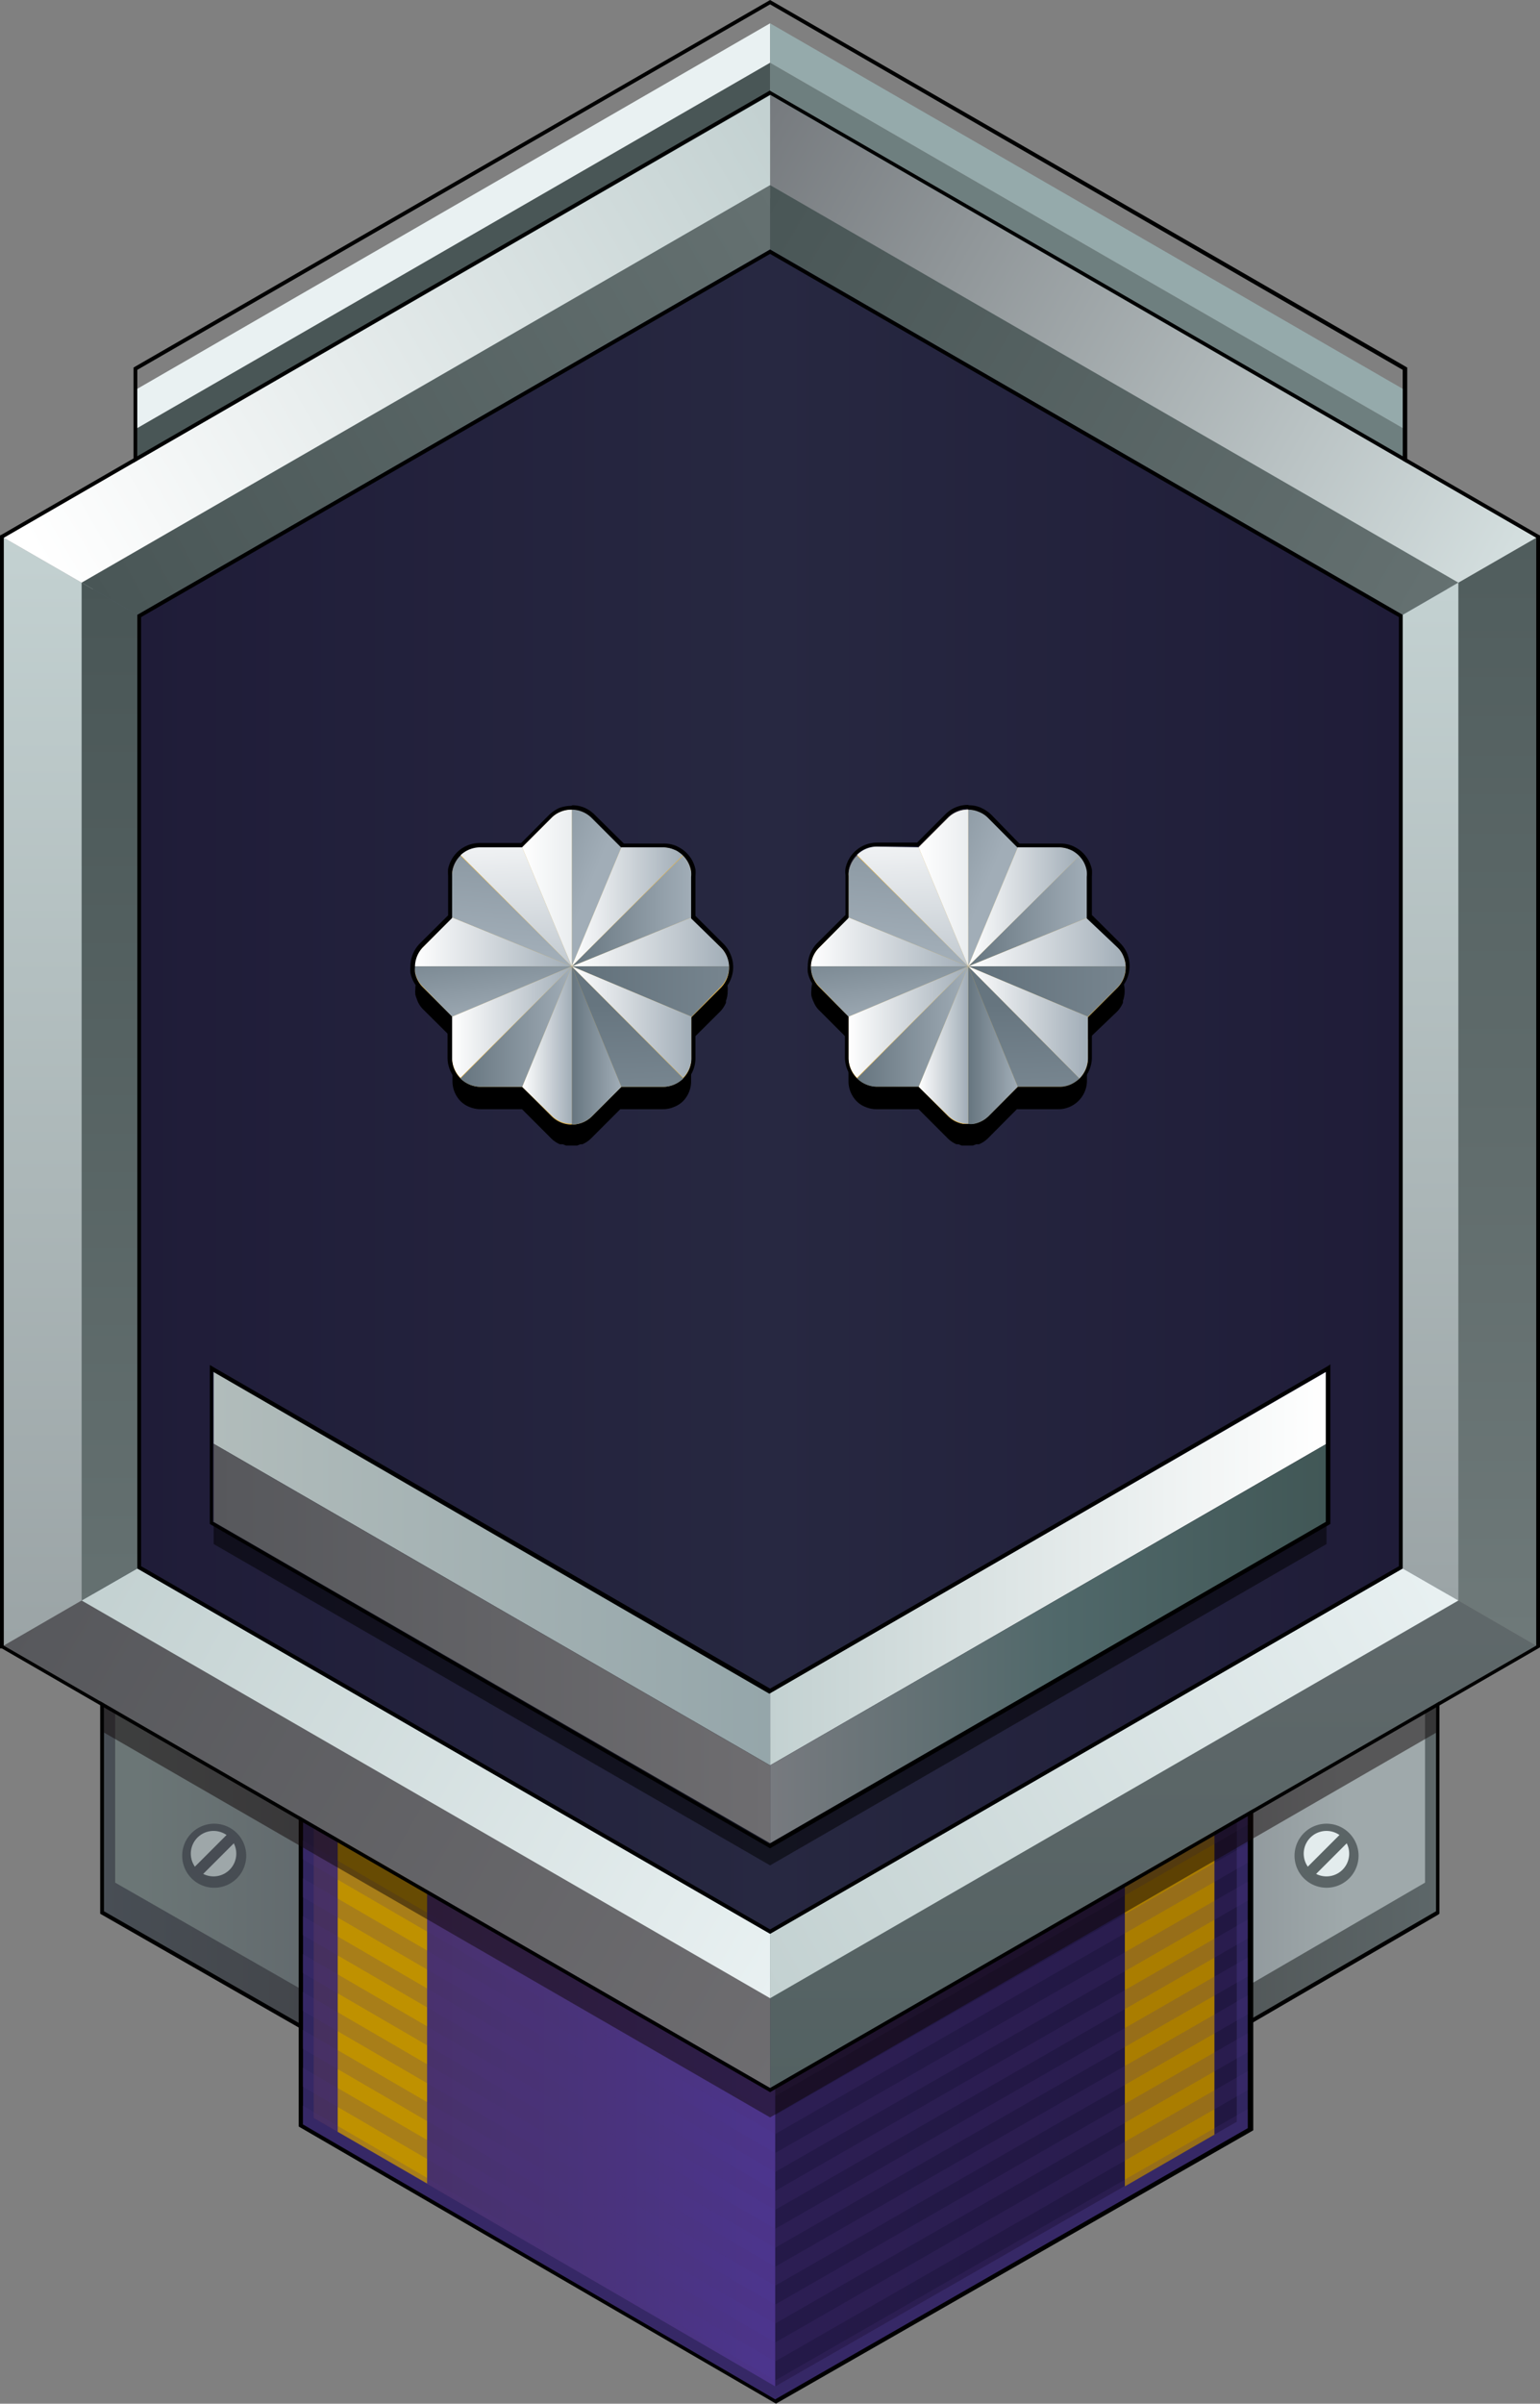 <svg xmlns="http://www.w3.org/2000/svg" xmlns:xlink="http://www.w3.org/1999/xlink" width="81.31" height="126.86" viewBox="0 0 81.31 126.86">
  <rect x="0" y="0" width="81.31" height="126.86" fill="#808080" stroke="none"/>
  <defs>
    <linearGradient id="linear-gradient" x1="5.39" y1="102.39" x2="75.92" y2="102.39" gradientUnits="userSpaceOnUse">
      <stop offset="0" stop-color="#484e55"/>
      <stop offset="0.5" stop-color="#383433"/>
      <stop offset="1" stop-color="#5d6769"/>
    </linearGradient>
    <linearGradient id="linear-gradient-2" x1="7.51" y1="101.75" x2="71.03" y2="101.75" gradientUnits="userSpaceOnUse">
      <stop offset="0" stop-color="#6b7676"/>
      <stop offset="0.5" stop-color="#4b4b58"/>
      <stop offset="1" stop-color="#9fa9ab"/>
    </linearGradient>
    <linearGradient id="linear-gradient-3" x1="16.56" y1="103.77" x2="65.3" y2="103.77" gradientUnits="userSpaceOnUse">
      <stop offset="0" stop-color="#281c4f"/>
      <stop offset="1" stop-color="#211742"/>
    </linearGradient>
    <linearGradient id="linear-gradient-4" x1="16.56" y1="103.77" x2="40.93" y2="103.77" gradientUnits="userSpaceOnUse">
      <stop offset="0" stop-color="#46305e"/>
      <stop offset="1" stop-color="#4c358e"/>
    </linearGradient>
    <linearGradient id="linear-gradient-5" x1="2.55" y1="28.38" x2="2.55" y2="86.73" gradientUnits="userSpaceOnUse">
      <stop offset="0" stop-color="#c3d1d1"/>
      <stop offset="1" stop-color="#9ba4a6"/>
    </linearGradient>
    <linearGradient id="linear-gradient-6" x1="78.76" y1="28.5" x2="78.76" y2="86.36" gradientUnits="userSpaceOnUse">
      <stop offset="0" stop-color="#505d5d"/>
      <stop offset="1" stop-color="#6e7979"/>
    </linearGradient>
    <linearGradient id="linear-gradient-7" x1="60.88" y1="85.82" x2="60.88" y2="146.58" gradientUnits="userSpaceOnUse">
      <stop offset="0" stop-color="#5f686a"/>
      <stop offset="1" stop-color="#415756"/>
    </linearGradient>
    <linearGradient id="linear-gradient-8" x1="1.2" y1="84.73" x2="42.02" y2="108.26" gradientUnits="userSpaceOnUse">
      <stop offset="0" stop-color="#57585c"/>
      <stop offset="1" stop-color="#6e6d70"/>
    </linearGradient>
    <linearGradient id="linear-gradient-9" x1="39.09" y1="7.05" x2="80.07" y2="30.25" gradientUnits="userSpaceOnUse">
      <stop offset="0" stop-color="#75797d"/>
      <stop offset="1" stop-color="#d5e0e0"/>
    </linearGradient>
    <linearGradient id="linear-gradient-10" x1="41.11" y1="7.32" x2="2.36" y2="29.98" gradientUnits="userSpaceOnUse">
      <stop offset="0" stop-color="#c3d1d1"/>
      <stop offset="1" stop-color="#fff"/>
    </linearGradient>
    <linearGradient id="linear-gradient-11" x1="7.25" y1="57.61" x2="74.06" y2="57.61" gradientUnits="userSpaceOnUse">
      <stop offset="0" stop-color="#1f1c38"/>
      <stop offset="0.5" stop-color="#272841"/>
      <stop offset="1" stop-color="#1f1c38"/>
    </linearGradient>
    <linearGradient id="linear-gradient-12" x1="5.06" y1="31.75" x2="41.62" y2="11.16" gradientUnits="userSpaceOnUse">
      <stop offset="0" stop-color="#495656"/>
      <stop offset="1" stop-color="#657171"/>
    </linearGradient>
    <linearGradient id="linear-gradient-13" x1="39.92" y1="11.06" x2="76.51" y2="32.15" xlink:href="#linear-gradient-12"/>
    <linearGradient id="linear-gradient-14" x1="75.53" y1="31.09" x2="75.53" y2="84.4" xlink:href="#linear-gradient-5"/>
    <linearGradient id="linear-gradient-15" x1="39.94" y1="103.96" x2="76.7" y2="83.19" gradientUnits="userSpaceOnUse">
      <stop offset="0" stop-color="#c3d1d1"/>
      <stop offset="1" stop-color="#e9f1f2"/>
    </linearGradient>
    <linearGradient id="linear-gradient-16" x1="5.01" y1="83.15" x2="41.45" y2="104.25" xlink:href="#linear-gradient-15"/>
    <linearGradient id="linear-gradient-17" x1="5.78" y1="30.61" x2="5.78" y2="85.06" xlink:href="#linear-gradient-12"/>
    <linearGradient id="linear-gradient-18" x1="40.66" y1="82.78" x2="70.04" y2="82.78" xlink:href="#linear-gradient-10"/>
    <linearGradient id="linear-gradient-19" x1="40.66" y1="86.74" x2="70.04" y2="86.74" gradientUnits="userSpaceOnUse">
      <stop offset="0" stop-color="#777a7f"/>
      <stop offset="0.52" stop-color="#50686a"/>
      <stop offset="1" stop-color="#415756"/>
    </linearGradient>
    <linearGradient id="linear-gradient-20" x1="11.28" y1="82.78" x2="40.66" y2="82.78" gradientUnits="userSpaceOnUse">
      <stop offset="0" stop-color="#b1bcbb"/>
      <stop offset="1" stop-color="#95a6aa"/>
    </linearGradient>
    <linearGradient id="linear-gradient-21" x1="11.28" y1="86.74" x2="40.66" y2="86.74" xlink:href="#linear-gradient-8"/>
    <linearGradient id="linear-gradient-22" x1="42.81" y1="49.73" x2="51.12" y2="49.73" gradientUnits="userSpaceOnUse">
      <stop offset="0" stop-color="#fff"/>
      <stop offset="1" stop-color="#a1adb7"/>
    </linearGradient>
    <linearGradient id="linear-gradient-23" x1="46.57" y1="48.25" x2="47.38" y2="54" gradientUnits="userSpaceOnUse">
      <stop offset="0" stop-color="#66757f"/>
      <stop offset="1" stop-color="#a1adb7"/>
    </linearGradient>
    <linearGradient id="linear-gradient-24" x1="51.12" y1="49.73" x2="59.43" y2="49.73" xlink:href="#linear-gradient-22"/>
    <linearGradient id="linear-gradient-25" x1="51.12" y1="52.35" x2="59.43" y2="52.35" gradientUnits="userSpaceOnUse">
      <stop offset="0" stop-color="#61707a"/>
      <stop offset="1" stop-color="#77858f"/>
    </linearGradient>
    <linearGradient id="linear-gradient-26" x1="44.19" y1="43.97" x2="51.93" y2="47.15" xlink:href="#linear-gradient-23"/>
    <linearGradient id="linear-gradient-27" x1="48.5" y1="46.88" x2="51.12" y2="46.88" gradientUnits="userSpaceOnUse">
      <stop offset="0" stop-color="#fff"/>
      <stop offset="1" stop-color="#eaedef"/>
    </linearGradient>
    <linearGradient id="linear-gradient-28" x1="51.12" y1="55.19" x2="53.74" y2="55.19" xlink:href="#linear-gradient-23"/>
    <linearGradient id="linear-gradient-29" x1="48.5" y1="55.19" x2="51.12" y2="55.19" xlink:href="#linear-gradient-22"/>
    <linearGradient id="linear-gradient-30" x1="51.12" y1="48.1" x2="57.44" y2="48.1" xlink:href="#linear-gradient-23"/>
    <linearGradient id="linear-gradient-31" x1="51.12" y1="47.88" x2="57" y2="47.88" xlink:href="#linear-gradient-22"/>
    <linearGradient id="linear-gradient-32" x1="45.25" y1="54.2" x2="51.12" y2="54.2" xlink:href="#linear-gradient-23"/>
    <linearGradient id="linear-gradient-33" x1="44.8" y1="53.98" x2="51.12" y2="53.98" xlink:href="#linear-gradient-22"/>
    <linearGradient id="linear-gradient-34" x1="54.02" y1="52.93" x2="54.56" y2="68.3" xlink:href="#linear-gradient-23"/>
    <linearGradient id="linear-gradient-35" x1="51.12" y1="53.98" x2="57.44" y2="53.98" xlink:href="#linear-gradient-22"/>
    <linearGradient id="linear-gradient-36" x1="49" y1="36.05" x2="47.83" y2="50.16" xlink:href="#linear-gradient-23"/>
    <linearGradient id="linear-gradient-37" x1="47.92" y1="42.47" x2="48.55" y2="55.77" xlink:href="#linear-gradient-22"/>
    <linearGradient id="linear-gradient-38" x1="21.88" y1="49.73" x2="30.19" y2="49.73" xlink:href="#linear-gradient-22"/>
    <linearGradient id="linear-gradient-39" x1="25.63" y1="48.25" x2="26.44" y2="54" xlink:href="#linear-gradient-23"/>
    <linearGradient id="linear-gradient-40" x1="30.19" y1="49.73" x2="38.5" y2="49.73" xlink:href="#linear-gradient-22"/>
    <linearGradient id="linear-gradient-41" x1="30.19" y1="52.35" x2="38.5" y2="52.35" xlink:href="#linear-gradient-25"/>
    <linearGradient id="linear-gradient-42" x1="23.26" y1="43.97" x2="31" y2="47.15" xlink:href="#linear-gradient-23"/>
    <linearGradient id="linear-gradient-43" x1="27.57" y1="46.88" x2="30.19" y2="46.88" xlink:href="#linear-gradient-27"/>
    <linearGradient id="linear-gradient-44" x1="30.19" y1="55.19" x2="32.81" y2="55.19" xlink:href="#linear-gradient-23"/>
    <linearGradient id="linear-gradient-45" x1="27.57" y1="55.19" x2="30.19" y2="55.19" xlink:href="#linear-gradient-22"/>
    <linearGradient id="linear-gradient-46" x1="30.19" y1="48.1" x2="36.51" y2="48.1" xlink:href="#linear-gradient-23"/>
    <linearGradient id="linear-gradient-47" x1="30.19" y1="47.88" x2="36.07" y2="47.88" xlink:href="#linear-gradient-22"/>
    <linearGradient id="linear-gradient-48" x1="24.31" y1="54.2" x2="30.19" y2="54.2" xlink:href="#linear-gradient-23"/>
    <linearGradient id="linear-gradient-49" x1="23.87" y1="53.98" x2="30.19" y2="53.98" xlink:href="#linear-gradient-22"/>
    <linearGradient id="linear-gradient-50" x1="33.09" y1="52.93" x2="33.63" y2="68.3" xlink:href="#linear-gradient-23"/>
    <linearGradient id="linear-gradient-51" x1="30.19" y1="53.98" x2="36.51" y2="53.98" xlink:href="#linear-gradient-22"/>
    <linearGradient id="linear-gradient-52" x1="28.07" y1="36.05" x2="26.9" y2="50.16" xlink:href="#linear-gradient-23"/>
    <linearGradient id="linear-gradient-53" x1="26.98" y1="42.47" x2="27.61" y2="55.77" xlink:href="#linear-gradient-22"/>
  </defs>
  <g id="Layer_2" data-name="Layer 2">
    <g id="_5" data-name="5">
      <g>
        <g>
          <g>
            <polygon points="5.39 100.93 5.39 83.49 75.92 83.49 75.92 100.87 40.93 121.29 5.39 100.93" fill="url(#linear-gradient)"/>
            <path d="M75.82,83.59v17.28L40.93,121.18,5.49,100.87V83.59H75.82m.2-.2H5.29V101l.1.06,35.44,20.3.1.06.1-.06,34.89-20.3L76,101V83.39Z"/>
          </g>
          <polygon points="6.08 99.36 6.08 84.17 75.24 84.17 75.24 99.36 40.93 119.32 6.08 99.36" fill="url(#linear-gradient-2)"/>
          <g>
            <path d="M13,97.94a1.69,1.69,0,1,1-1.69-1.69A1.69,1.69,0,0,1,13,97.94Z" fill="#474d53"/>
            <path d="M12.47,97.94a1.2,1.2,0,0,1-2.39,0,1.2,1.2,0,1,1,2.39,0Z" fill="#9ea7a9"/>
            <rect x="9.81" y="97.65" width="2.94" height="0.58" transform="translate(-65.95 36.66) rotate(-45)" fill="#474c53"/>
          </g>
          <g>
            <path d="M71.73,97.94A1.69,1.69,0,1,1,70,96.25,1.69,1.69,0,0,1,71.73,97.94Z" fill="#5b6466"/>
            <path d="M71.23,97.94a1.2,1.2,0,0,1-2.39,0,1.2,1.2,0,1,1,2.39,0Z" fill="#e3eced"/>
            <rect x="68.57" y="97.65" width="2.94" height="0.58" transform="translate(-48.74 78.21) rotate(-45)" fill="#5a6465"/>
          </g>
          <g>
            <g>
              <polygon points="15.92 112.2 15.87 80.9 65.98 80.9 65.98 112.37 40.93 126.74 15.92 112.2" fill="#312660"/>
              <path d="M65.88,81v31.32L40.93,126.63,16,112.12V81H65.88m.2-.2H15.77v31.43l.1.06,25,14.51.1.06.1-.06,25-14.31.1-.06V80.8Z"/>
            </g>
            <polygon points="16.56 111.78 16.56 81.59 65.3 81.59 65.3 111.98 40.93 125.95 16.56 111.78" fill="url(#linear-gradient-3)"/>
            <polygon points="40.93 81.59 16.56 81.59 16.56 111.78 40.93 125.95 40.93 125.95 40.93 81.59" fill="url(#linear-gradient-4)"/>
            <polygon points="17.83 112.51 22.55 115.24 22.55 81.65 17.83 81.65 17.83 112.51" fill="#bf9100"/>
            <polygon points="59.39 115.39 64.12 112.66 64.12 81.65 59.39 81.65 59.39 115.39" fill="#aa7d00"/>
          </g>
          <g opacity="0.2">
            <polygon points="15.97 111.12 15.97 112.12 40.93 126.63 65.88 112.31 65.88 111.31 40.93 125.63 15.97 111.12" fill="#4a327c"/>
            <polygon points="15.97 109.12 15.97 110.12 40.93 124.63 65.88 110.31 65.88 109.31 40.93 123.63 15.97 109.12" fill="#4a327c"/>
            <polygon points="15.97 107.12 15.97 108.12 40.93 122.63 65.88 108.31 65.88 107.31 40.93 121.63 15.97 107.12" fill="#4a327c"/>
            <polygon points="15.97 105.12 15.97 106.12 40.93 120.63 65.88 106.31 65.88 105.31 40.93 119.63 15.97 105.12" fill="#4a327c"/>
            <polygon points="15.97 103.12 15.97 104.12 40.93 118.63 65.88 104.31 65.88 103.31 40.93 117.63 15.97 103.12" fill="#4a327c"/>
            <polygon points="15.97 101.12 15.97 102.12 40.93 116.63 65.88 102.31 65.88 101.31 40.93 115.63 15.97 101.12" fill="#4a327c"/>
            <polygon points="15.97 99.12 15.97 100.12 40.93 114.63 65.88 100.31 65.88 99.31 40.93 113.63 15.97 99.12" fill="#4a327c"/>
            <polygon points="15.97 97.12 15.97 98.12 40.93 112.63 65.88 98.31 65.88 97.31 40.93 111.63 15.97 97.12" fill="#4a327c"/>
            <polygon points="15.97 95.12 15.97 96.12 40.93 110.63 65.88 96.31 65.88 95.31 40.93 109.63 15.97 95.12" fill="#4a327c"/>
          </g>
          <polygon points="5.49 77.86 5.49 91.44 40.66 111.75 75.82 91.45 75.82 77.86 5.49 77.86" fill="#110707" opacity="0.5"/>
        </g>
        <path d="M40.66.23l33.4,19.29v4.79L40.66,5,7.25,24.31V19.52L40.66.23m0-.23-.1.06L7.15,19.34l-.1.06v5.26l.3-.18L40.66,5.25,74,24.48l.3.18V19.4l-.1-.06L40.76.06,40.66,0Z"/>
        <g>
          <polygon points="7.25 22.59 7.25 25.31 40.66 6.02 40.66 3.31 7.25 22.59" fill="#495656"/>
          <polygon points="7.25 20.52 7.25 22.59 40.66 3.31 40.66 1.23 7.25 20.52" fill="#e9f1f2"/>
          <polygon points="74.06 22.59 40.66 3.31 40.66 6.02 74.06 25.31 74.06 22.59" fill="#6e7f7f"/>
          <polygon points="74.06 20.52 40.66 1.23 40.66 3.31 74.06 22.59 74.06 20.52" fill="#95aaab"/>
        </g>
        <polygon points="4.9 84.13 4.9 31.09 40.66 10.45 76.41 31.09 76.41 84.13 40.66 104.78 4.9 84.13" fill="#505d68"/>
        <polygon points="0.2 86.85 4.9 84.13 4.9 31.09 0.2 28.38 0.2 86.85" fill="url(#linear-gradient-5)"/>
        <polygon points="81.11 28.38 76.41 31.09 76.41 84.13 81.11 86.85 81.11 28.38" fill="url(#linear-gradient-6)"/>
        <polygon points="40.66 104.78 40.66 110.2 81.11 86.85 76.41 84.13 40.66 104.78" fill="url(#linear-gradient-7)"/>
        <polygon points="40.66 110.2 0.2 86.85 4.9 84.13 40.66 104.78 40.66 110.2" fill="url(#linear-gradient-8)"/>
        <polygon points="81.11 28.38 40.66 5.02 40.66 10.45 76.41 31.09 81.11 28.38" fill="url(#linear-gradient-9)"/>
        <polygon points="40.66 5.02 40.66 10.45 4.9 31.09 0.2 28.38 40.66 5.02" fill="url(#linear-gradient-10)"/>
        <polygon points="7.25 82.78 7.25 32.45 40.66 13.16 74.06 32.45 74.06 82.78 40.66 102.06 7.25 82.78" fill="url(#linear-gradient-11)"/>
        <polygon points="40.66 9.77 40.66 13.16 7.25 32.45 4.31 30.75 40.66 9.77" fill="url(#linear-gradient-12)"/>
        <polygon points="40.66 9.77 40.66 13.16 74.06 32.45 77 30.75 40.66 9.77" fill="url(#linear-gradient-13)"/>
        <polygon points="74.06 82.78 77 84.47 77 30.75 74.06 32.45 74.06 82.78" fill="url(#linear-gradient-14)"/>
        <polygon points="40.66 102.06 40.66 105.46 77 84.47 74.06 82.78 40.66 102.06" fill="url(#linear-gradient-15)"/>
        <polygon points="7.25 82.78 4.31 84.47 40.66 105.46 40.66 102.06 7.25 82.78" fill="url(#linear-gradient-16)"/>
        <polygon points="7.25 32.45 4.31 30.75 4.31 84.47 7.25 82.78 7.25 32.45" fill="url(#linear-gradient-17)"/>
        <path d="M40.66,5,81.11,28.38V86.85L40.66,110.2.2,86.85V28.38L40.66,5m0-.23-.1.06L.1,28.21l-.1.05V87L.1,87l40.46,23.36.1.06.1-.06L81.21,87l.1-.06V28.26l-.1-.05L40.76,4.85l-.1-.06Z"/>
        <path d="M40.66,13.4l33.2,19.17V82.66l-33.2,19.17L7.45,82.66V32.57L40.66,13.4m0-.23L7.25,32.45V82.78l33.41,19.28,33.4-19.28V32.45L40.66,13.17Z"/>
        <g>
          <polygon points="40.66 91.7 11.28 74.74 11.28 81.49 40.66 98.45 70.04 81.49 70.04 74.74 40.66 91.7" opacity="0.5"/>
          <polygon points="40.66 89.35 40.66 93.17 70.04 76.2 70.04 72.39 40.66 89.35" fill="url(#linear-gradient-18)"/>
          <polygon points="40.66 93.17 40.66 97.28 70.04 80.32 70.04 76.2 40.66 93.17" fill="url(#linear-gradient-19)"/>
          <polygon points="40.66 89.35 40.66 93.17 11.28 76.2 11.28 72.39 40.66 89.35" fill="url(#linear-gradient-20)"/>
          <polygon points="11.28 76.2 11.28 80.32 40.66 97.28 40.66 93.17 11.28 76.2" fill="url(#linear-gradient-21)"/>
          <path d="M70,72.39v7.93l-29.38,17-29.38-17V72.39l29.38,17L70,72.39m.2-.35-.3.18L40.66,89.12,11.38,72.22l-.3-.18v8.39l.1.06,29.38,17,.1.06.1-.06,29.38-17,.1-.06V72Z"/>
        </g>
        <g>
          <path d="M59.16,51.47a2.2,2.2,0,0,0-.17-.25l-1.55-1.55V47.49h0a1.55,1.55,0,0,0,0-.31h0a1.53,1.53,0,0,0-.63-1l-.26-.14a1.45,1.45,0,0,0-.59-.12H53.74L52.2,44.43a1.57,1.57,0,0,0-.51-.34,1.68,1.68,0,0,0-.54-.11h0a1.5,1.5,0,0,0-1.07.45l-.77.77L48.5,46H46.32a1.76,1.76,0,0,0-.4.06l-.1,0-.09,0a1.51,1.51,0,0,0-.9,1.09,1.55,1.55,0,0,0,0,.31h0v2.18l-1.54,1.55a1.64,1.64,0,0,0-.34.5,1.6,1.6,0,0,0-.11.57,1.36,1.36,0,0,0,0,.29,1.39,1.39,0,0,0,.06.19.84.84,0,0,0,.06.14,1.23,1.23,0,0,0,.3.45h0l1.54,1.54V57.1a1.51,1.51,0,0,0,.41,1l0,0h0a1.31,1.31,0,0,0,.48.32,1.45,1.45,0,0,0,.59.12H48.5l1.55,1.55h0a1.48,1.48,0,0,0,.45.3s0,0,0,0,.07,0,.1,0l.18.07.29,0h0l.29,0,.19-.07s.06,0,.09,0a.09.09,0,0,0,.05,0,1.52,1.52,0,0,0,.46-.3l1.54-1.55h2.19a1.45,1.45,0,0,0,.59-.12,1.51,1.51,0,0,0,.92-1.39V54.91L59,53.37h0a1.57,1.57,0,0,0,.29-.45.31.31,0,0,0,0-.1s0,0,0,0a1.48,1.48,0,0,0,.09-.51,1.41,1.41,0,0,0-.11-.57A1.32,1.32,0,0,0,59.16,51.47Z"/>
          <g>
            <path d="M52.2,43.17l1.54,1.55h2.19a1.51,1.51,0,0,1,1.51,1.51v2.19L59,50a1.51,1.51,0,0,1,0,2.14l-1.55,1.55v2.18a1.51,1.51,0,0,1-1.51,1.52H53.74L52.2,58.91a1.53,1.53,0,0,1-2.15,0L48.5,57.36H46.32a1.52,1.52,0,0,1-1.52-1.52V53.66l-1.54-1.55a1.5,1.5,0,0,1,0-2.14l1.54-1.55V46.23a1.52,1.52,0,0,1,1.52-1.51H48.5l1.55-1.55A1.53,1.53,0,0,1,52.2,43.17Z" fill="#e2b247"/>
            <path d="M44.8,48.42,43.26,50A1.48,1.48,0,0,0,42.81,51h8.31Z" fill="url(#linear-gradient-22)"/>
            <path d="M44.8,53.66,51.12,51H42.81a1.5,1.5,0,0,0,.45,1.07Z" fill="url(#linear-gradient-23)"/>
            <path d="M57.44,48.42,59,50A1.47,1.47,0,0,1,59.43,51H51.12Z" fill="url(#linear-gradient-24)"/>
            <path d="M57.44,53.66,51.12,51h8.31A1.49,1.49,0,0,1,59,52.11Z" fill="url(#linear-gradient-25)"/>
            <path d="M53.74,44.72,52.2,43.17a1.51,1.51,0,0,0-1.08-.44V51Z" fill="url(#linear-gradient-26)"/>
            <path d="M48.5,44.72,51.12,51V42.73a1.49,1.49,0,0,0-1.07.44Z" fill="url(#linear-gradient-27)"/>
            <path d="M53.74,57.36,52.2,58.91a1.55,1.55,0,0,1-1.08.44V51Z" fill="url(#linear-gradient-28)"/>
            <path d="M48.5,57.36,51.12,51v8.31a1.53,1.53,0,0,1-1.07-.44Z" fill="url(#linear-gradient-29)"/>
            <path d="M57.44,48.42V46.23A1.55,1.55,0,0,0,57,45.16L51.12,51Z" fill="url(#linear-gradient-30)"/>
            <path d="M53.74,44.72,51.12,51,57,45.16a1.51,1.51,0,0,0-1.07-.44Z" fill="url(#linear-gradient-31)"/>
            <path d="M48.5,57.36H46.32a1.51,1.51,0,0,1-1.07-.44L51.12,51Z" fill="url(#linear-gradient-32)"/>
            <path d="M44.8,53.66,51.12,51l-5.87,5.88a1.52,1.52,0,0,1-.45-1.08Z" fill="url(#linear-gradient-33)"/>
            <path d="M53.74,57.36h2.19A1.51,1.51,0,0,0,57,56.92L51.12,51Z" fill="url(#linear-gradient-34)"/>
            <path d="M57.44,53.66,51.12,51,57,56.92a1.55,1.55,0,0,0,.44-1.08Z" fill="url(#linear-gradient-35)"/>
            <path d="M44.8,48.42V46.23a1.51,1.51,0,0,1,.45-1.07L51.12,51Z" fill="url(#linear-gradient-36)"/>
            <path d="M48.5,44.72,51.12,51l-5.87-5.88a1.51,1.51,0,0,1,1.07-.44Z" fill="url(#linear-gradient-37)"/>
          </g>
          <path d="M51.12,42.73h0a1.45,1.45,0,0,1,.54.11,1.4,1.4,0,0,1,.51.33l1.54,1.55h2.19a1.45,1.45,0,0,1,.59.12,1.1,1.1,0,0,1,.26.14,1.48,1.48,0,0,1,.63,1,1.53,1.53,0,0,1,0,.3v2.19L59,50a1.29,1.29,0,0,1,.33.5,1.38,1.38,0,0,1,.11.57,1.52,1.52,0,0,1-.09.51,1.51,1.51,0,0,1-.35.56l-1.55,1.55v2.18A1.55,1.55,0,0,1,57,56.92a1.75,1.75,0,0,1-.48.32,1.45,1.45,0,0,1-.59.12H53.74L52.2,58.91a1.51,1.51,0,0,1-.79.41,1.36,1.36,0,0,1-.29,0h0l-.29,0a1.48,1.48,0,0,1-.78-.41L48.5,57.36H46.32a1.52,1.52,0,0,1-1.52-1.52V53.66l-1.54-1.55A1.52,1.52,0,0,1,42.81,51,1.48,1.48,0,0,1,43.26,50l1.54-1.55V46.23a1.53,1.53,0,0,1,0-.3,1.49,1.49,0,0,1,.64-1,1.45,1.45,0,0,1,.85-.26H48.5l1.55-1.55a1.45,1.45,0,0,1,.5-.33,1.41,1.41,0,0,1,.57-.11h0m0-.2a1.67,1.67,0,0,0-1.21.5l-1.49,1.49h-2.1a1.7,1.7,0,0,0-1.68,1.37,1.32,1.32,0,0,0,0,.34v2.11l-1.49,1.48a1.74,1.74,0,0,0-.5,1.22,1.84,1.84,0,0,0,0,.33,1.76,1.76,0,0,0,.47.88l1.49,1.49v2.1a1.71,1.71,0,0,0,1.72,1.72h2.1l1.49,1.49a1.75,1.75,0,0,0,.89.47,1.66,1.66,0,0,0,.32,0l.33,0a1.79,1.79,0,0,0,.89-.47l1.48-1.49h2.11a1.76,1.76,0,0,0,1.21-.5,1.7,1.7,0,0,0,.5-1.22v-2.1l1.49-1.49a1.74,1.74,0,0,0,.5-1.21,1.82,1.82,0,0,0-.12-.65,1.78,1.78,0,0,0-.38-.57l-1.49-1.48V46.23a2,2,0,0,0,0-.34,1.72,1.72,0,0,0-.72-1.08,2.69,2.69,0,0,0-.29-.16,1.74,1.74,0,0,0-.67-.13H53.82L52.34,43a2,2,0,0,0-.57-.38,1.59,1.59,0,0,0-.62-.12Z"/>
        </g>
        <g>
          <path d="M38.06,51.22l-1.55-1.55V47.49c0-.05,0-.1,0-.15s0-.11,0-.16h0a1.54,1.54,0,0,0-.64-1l-.26-.14A1.45,1.45,0,0,0,35,46H32.81l-1.55-1.54a1.64,1.64,0,0,0-.5-.34,1.68,1.68,0,0,0-.55-.11h0a1.48,1.48,0,0,0-1.07.45l-.78.77-.77.77H25.39A1.76,1.76,0,0,0,25,46l-.09,0-.1,0a1.52,1.52,0,0,0-.89,1.09,1.55,1.55,0,0,0,0,.31h0v2.18l-1.55,1.55a1.53,1.53,0,0,0-.44,1.07,1.36,1.36,0,0,0,0,.29,1.39,1.39,0,0,0,.06.19l.05.14a1.37,1.37,0,0,0,.3.45h0l1.55,1.54V57.1a1.51,1.51,0,0,0,.41,1l0,0h0a1.39,1.39,0,0,0,.48.32,1.53,1.53,0,0,0,.6.12h2.18l1.55,1.55h0a1.48,1.48,0,0,0,.45.3s0,0,.05,0,.06,0,.1,0l.18.07.29,0h0l.29,0,.18-.07s.07,0,.1,0,0,0,0,0a1.48,1.48,0,0,0,.45-.3l1.55-1.55H35a1.45,1.45,0,0,0,.59-.12,1.34,1.34,0,0,0,.49-.32h0l0,0a1.51,1.51,0,0,0,.41-1V54.91l1.55-1.54h0a1.57,1.57,0,0,0,.29-.45l0-.1s0,0,0,0a1.43,1.43,0,0,0,.09-.5h0A1.53,1.53,0,0,0,38.06,51.22Z"/>
          <g>
            <g>
              <path d="M31.26,43.17l1.55,1.55H35a1.52,1.52,0,0,1,1.52,1.51v2.19L38.06,50a1.51,1.51,0,0,1,0,2.14l-1.55,1.55v2.18A1.52,1.52,0,0,1,35,57.36H32.81l-1.55,1.55a1.51,1.51,0,0,1-2.14,0l-1.55-1.55H25.38a1.52,1.52,0,0,1-1.51-1.52V53.66l-1.55-1.55a1.51,1.51,0,0,1,0-2.14l1.55-1.55V46.23a1.52,1.52,0,0,1,1.51-1.51h2.19l1.55-1.55A1.51,1.51,0,0,1,31.26,43.17Z" fill="#e2b247"/>
              <path d="M23.87,48.42,22.32,50A1.51,1.51,0,0,0,21.88,51h8.31Z" fill="url(#linear-gradient-38)"/>
              <path d="M23.87,53.66,30.19,51H21.88a1.53,1.53,0,0,0,.44,1.07Z" fill="url(#linear-gradient-39)"/>
              <path d="M36.51,48.42,38.06,50A1.51,1.51,0,0,1,38.5,51H30.19Z" fill="url(#linear-gradient-40)"/>
              <path d="M36.51,53.66,30.19,51H38.5a1.53,1.53,0,0,1-.44,1.07Z" fill="url(#linear-gradient-41)"/>
              <path d="M32.81,44.72l-1.55-1.55a1.47,1.47,0,0,0-1.07-.44V51Z" fill="url(#linear-gradient-42)"/>
              <path d="M27.57,44.72,30.19,51V42.73a1.47,1.47,0,0,0-1.07.44Z" fill="url(#linear-gradient-43)"/>
              <path d="M32.81,57.36l-1.55,1.55a1.51,1.51,0,0,1-1.07.44V51Z" fill="url(#linear-gradient-44)"/>
              <path d="M27.57,57.36,30.19,51v8.31a1.51,1.51,0,0,1-1.07-.44Z" fill="url(#linear-gradient-45)"/>
              <path d="M36.51,48.42V46.23a1.55,1.55,0,0,0-.44-1.07L30.19,51Z" fill="url(#linear-gradient-46)"/>
              <path d="M32.81,44.72,30.19,51l5.88-5.88A1.55,1.55,0,0,0,35,44.72Z" fill="url(#linear-gradient-47)"/>
              <path d="M27.57,57.36H25.38a1.55,1.55,0,0,1-1.07-.44L30.19,51Z" fill="url(#linear-gradient-48)"/>
              <path d="M23.87,53.66,30.19,51l-5.88,5.88a1.55,1.55,0,0,1-.44-1.08Z" fill="url(#linear-gradient-49)"/>
              <path d="M32.81,57.36H35a1.55,1.55,0,0,0,1.08-.44L30.19,51Z" fill="url(#linear-gradient-50)"/>
              <path d="M36.51,53.66,30.19,51l5.88,5.88a1.55,1.55,0,0,0,.44-1.08Z" fill="url(#linear-gradient-51)"/>
              <path d="M23.87,48.42V46.23a1.55,1.55,0,0,1,.44-1.07L30.19,51Z" fill="url(#linear-gradient-52)"/>
              <path d="M27.57,44.72,30.19,51l-5.88-5.88a1.55,1.55,0,0,1,1.07-.44Z" fill="url(#linear-gradient-53)"/>
            </g>
            <path d="M30.19,42.73h0a1.51,1.51,0,0,1,1.05.44l1.55,1.55H35a1.45,1.45,0,0,1,.59.12.94.94,0,0,1,.26.14,1.49,1.49,0,0,1,.64,1,1.53,1.53,0,0,1,0,.3v2.19L38.06,50a1.41,1.41,0,0,1,.33.5,1.56,1.56,0,0,1,.11.57,1.52,1.52,0,0,1-.09.51,1.51,1.51,0,0,1-.35.56l-1.55,1.55v2.18a1.55,1.55,0,0,1-.44,1.08,1.66,1.66,0,0,1-.49.32,1.45,1.45,0,0,1-.59.12H32.81l-1.55,1.55a1.45,1.45,0,0,1-.78.41,1.43,1.43,0,0,1-.29,0h0a1.36,1.36,0,0,1-.29,0,1.45,1.45,0,0,1-.78-.41l-1.55-1.55H25.38a1.5,1.5,0,0,1-1.51-1.52V53.66l-1.55-1.55a1.48,1.48,0,0,1-.41-.78,1.43,1.43,0,0,1,0-.29A1.51,1.51,0,0,1,22.32,50l1.55-1.55V46.23a1.53,1.53,0,0,1,0-.3,1.52,1.52,0,0,1,1.48-1.21h2.19l1.55-1.55a1.36,1.36,0,0,1,.5-.33,1.38,1.38,0,0,1,.57-.11h0m0-.2a1.82,1.82,0,0,0-.65.12A2,2,0,0,0,29,43l-1.48,1.49H25.38a1.74,1.74,0,0,0-1,.29,1.72,1.72,0,0,0-.72,1.08,2,2,0,0,0,0,.34v2.11l-1.49,1.48a1.74,1.74,0,0,0-.5,1.22,1.84,1.84,0,0,0,0,.33,1.69,1.69,0,0,0,.47.88l1.49,1.49v2.1a1.71,1.71,0,0,0,1.71,1.72h2.11L29,59.05a1.79,1.79,0,0,0,.89.47l.33,0,.33,0a1.76,1.76,0,0,0,.88-.47l1.49-1.49H35a1.67,1.67,0,0,0,.67-.14,1.69,1.69,0,0,0,.55-.36,1.74,1.74,0,0,0,.5-1.22v-2.1l1.49-1.49a1.74,1.74,0,0,0,.4-.64,1.67,1.67,0,0,0,.1-.57,1.64,1.64,0,0,0-.13-.65,1.75,1.75,0,0,0-.37-.57l-1.49-1.48V46.23a2,2,0,0,0,0-.34A1.7,1.7,0,0,0,36,44.81a2.69,2.69,0,0,0-.29-.16,1.67,1.67,0,0,0-.67-.13h-2.1L31.4,43a1.79,1.79,0,0,0-.56-.38,1.67,1.67,0,0,0-.62-.12Z"/>
          </g>
        </g>
      </g>
    </g>
  </g>
</svg>
